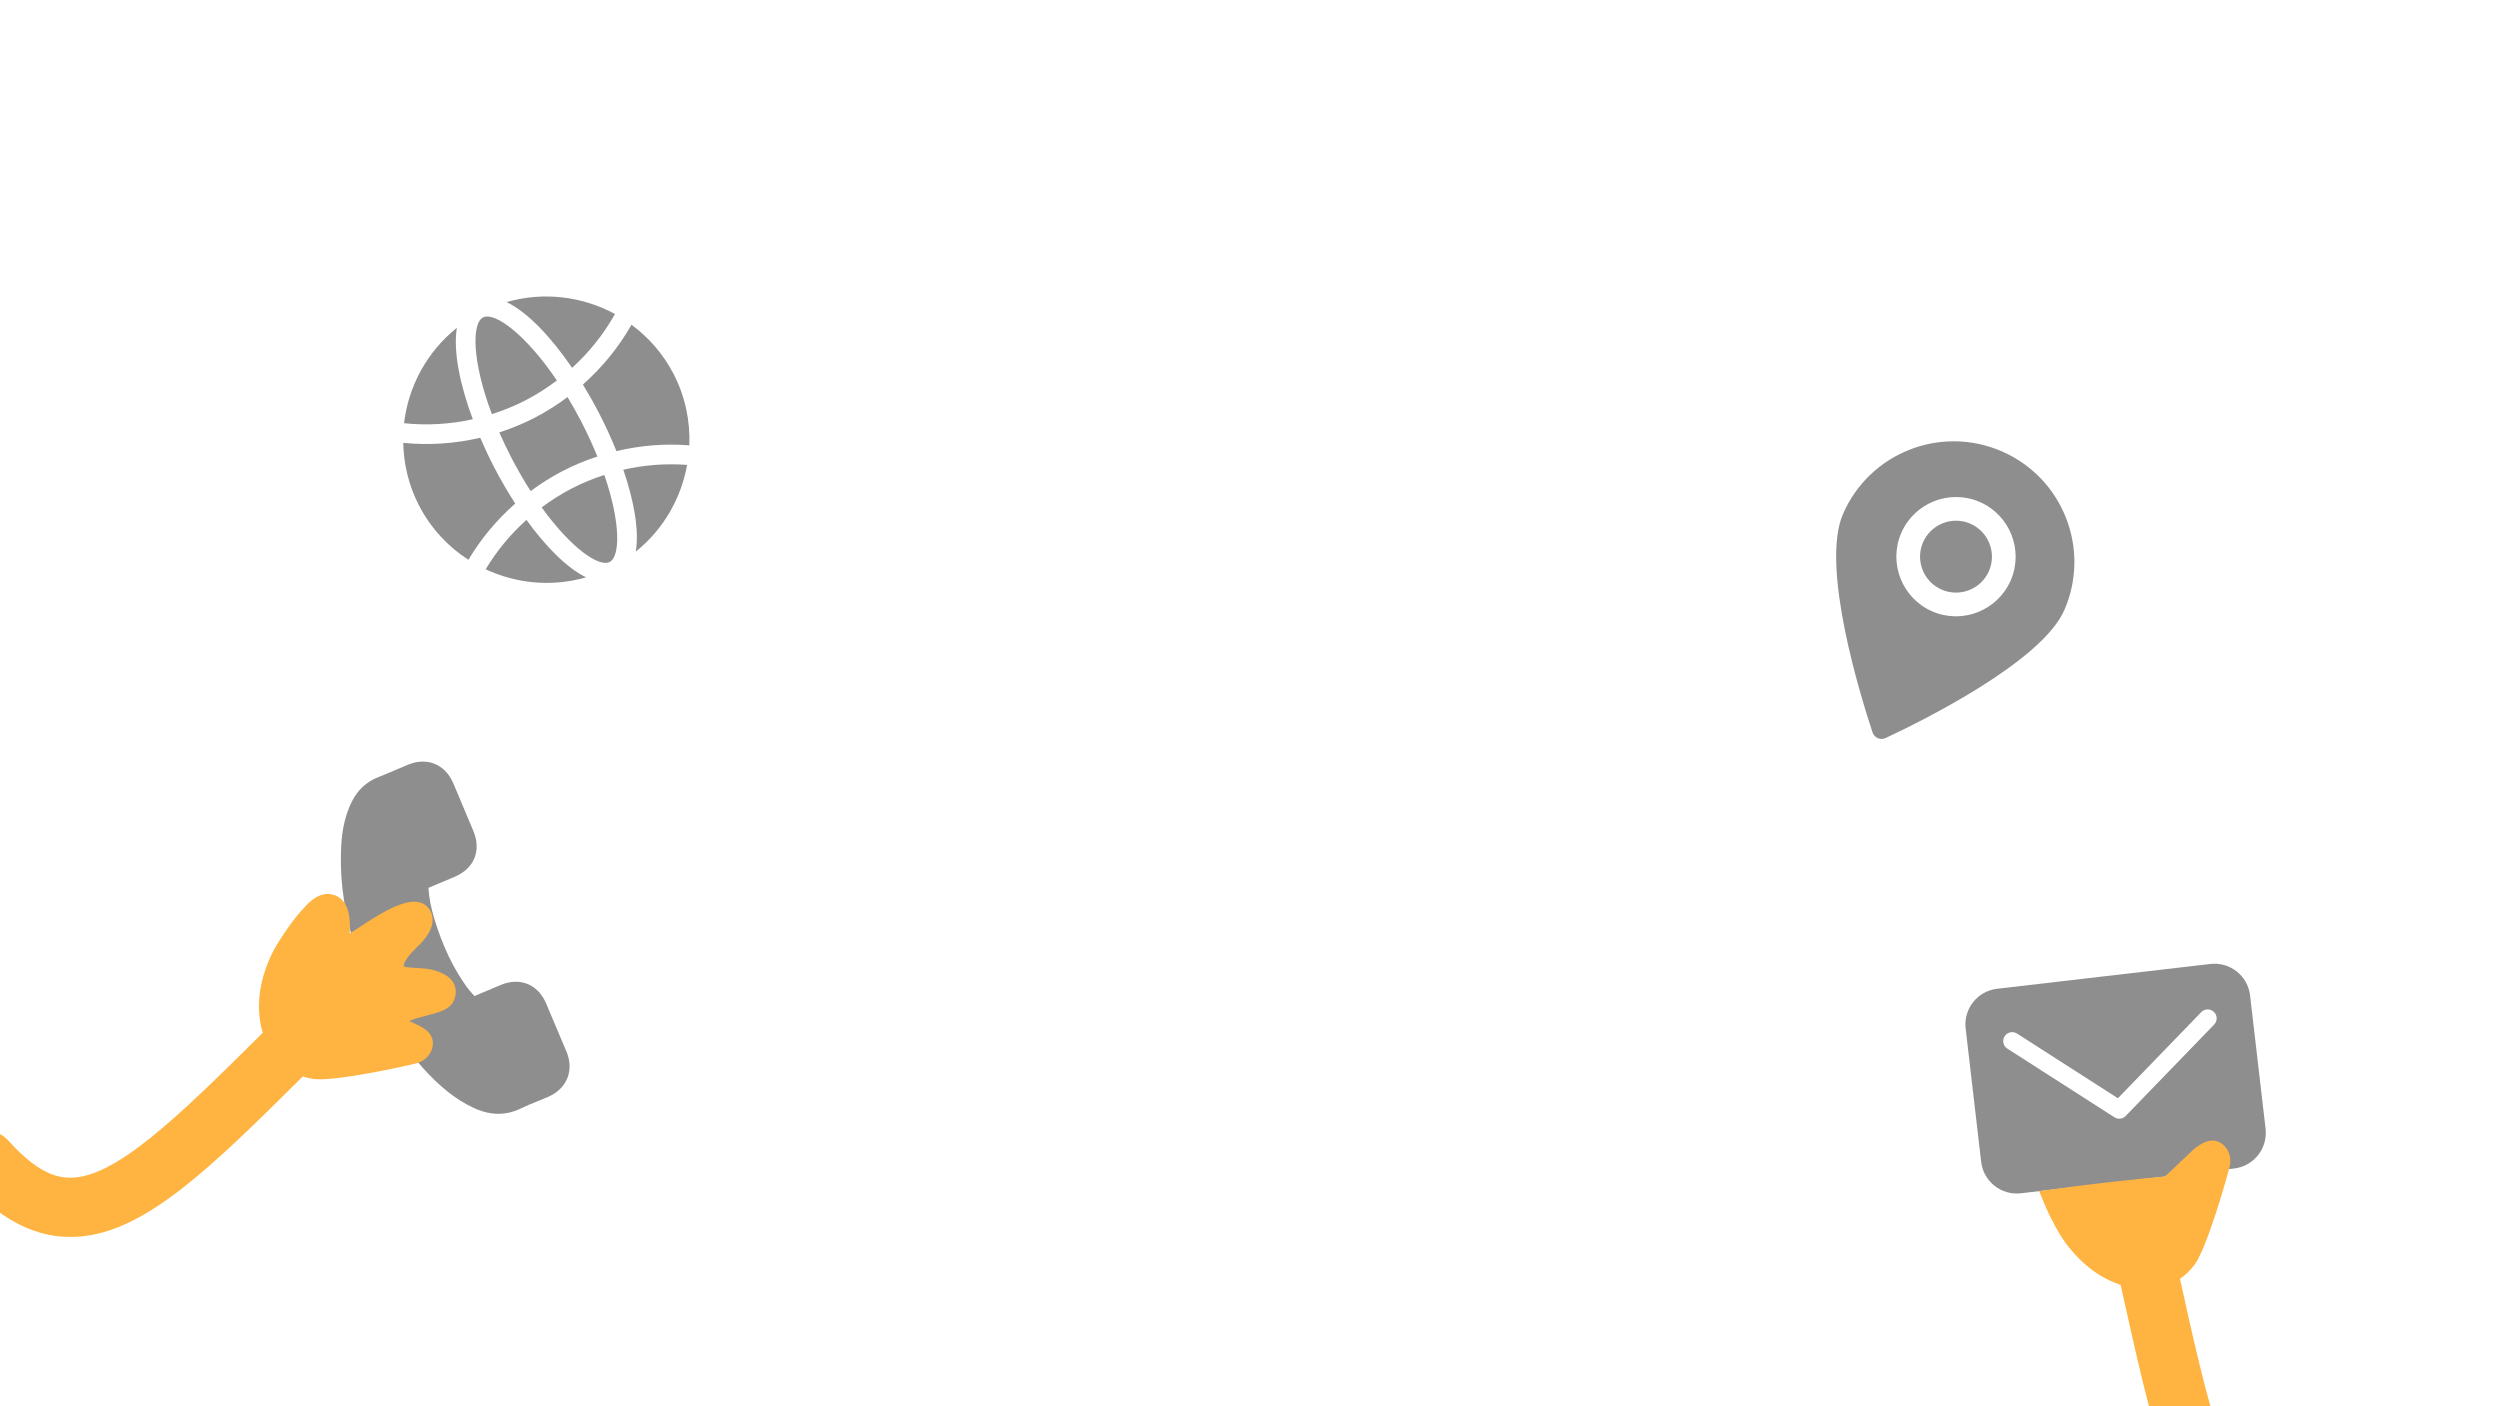 <?xml version="1.0" encoding="utf-8"?>
<!-- Generator: Adobe Illustrator 15.0.0, SVG Export Plug-In . SVG Version: 6.00 Build 0)  -->
<!DOCTYPE svg PUBLIC "-//W3C//DTD SVG 1.1//EN" "http://www.w3.org/Graphics/SVG/1.1/DTD/svg11.dtd">
<svg version="1.1" id="Calque_1" xmlns="http://www.w3.org/2000/svg" xmlns:xlink="http://www.w3.org/1999/xlink" x="0px" y="0px"
	 width="1920px" height="1080px" viewBox="0 0 1920 1080" enable-background="new 0 0 1920 1080" xml:space="preserve">
<g>
	<path fill="#8E8E8E" d="M484.984,249.392c-9.88,17.402-22.524,32.832-37.319,45.932c4.263,6.965,8.362,14.158,12.164,21.509
		c5.041,9.732,9.621,19.722,13.591,29.629c18.256-4.361,37.11-5.93,55.978-4.45c0.744-18.471-3.053-37.367-12.142-54.925
		C509.279,271.687,498.072,259.056,484.984,249.392L484.984,249.392z"/>
	<path fill="#8E8E8E" d="M403.867,307.312c8.428-4.371,16.344-9.478,23.824-15.127c-24.279-35.876-48.033-52.901-56.724-48.402
		c-8.7,4.507-8.495,33.729,6.792,74.27C386.691,315.208,395.432,311.679,403.867,307.312L403.867,307.312z"/>
	<path fill="#8E8E8E" d="M383.471,332.105c2.762,6.295,5.834,12.783,9.301,19.471c4.824,9.33,9.792,17.8,14.765,25.569
		c7.726-5.722,15.885-10.915,24.522-15.39c8.636-4.472,17.577-8.14,26.71-11.152c-3.469-8.547-7.526-17.49-12.352-26.817
		c-3.462-6.688-6.99-12.945-10.553-18.83c-7.876,5.87-16.209,11.193-25.051,15.775C401.974,325.311,392.816,329.056,383.471,332.105
		L383.471,332.105z"/>
	<path fill="#8E8E8E" d="M472.316,241.167c-25.021-13.605-54.957-17.344-83.254-9.175c16.23,7.864,34.17,26.852,50.294,50.511
		C452.415,270.615,463.579,256.752,472.316,241.167L472.316,241.167z"/>
	<path fill="#8E8E8E" d="M439.008,375.177c-8.119,4.201-15.77,9.103-23.017,14.508c22.675,31.441,44.084,46.118,52.231,41.899
		c8.147-4.223,8.515-30.183-4.103-66.83C455.544,367.546,447.119,370.971,439.008,375.177L439.008,375.177z"/>
	<path fill="#8E8E8E" d="M372.992,437.226c23.712,11.057,51.093,13.7,77.138,6.156c-14.735-7.14-30.881-23.443-45.815-44.113
		C392.087,410.256,381.508,423.008,372.992,437.226L372.992,437.226z"/>
	<path fill="#8E8E8E" d="M488.287,423.602c21.173-16.933,34.782-40.822,39.413-66.556c-16.497-1.242-32.982,0.041-48.997,3.69
		C486.956,384.851,490.966,407.44,488.287,423.602L488.287,423.602z"/>
	<path fill="#8E8E8E" d="M379.353,358.526c-3.805-7.349-7.32-14.839-10.542-22.344c-19.271,4.536-39.189,5.92-59.12,3.936
		c0.321,16.312,4.176,32.775,12.159,48.194c9.101,17.569,22.343,31.58,37.895,41.619c9.686-16.285,21.845-30.799,35.958-43.213
		C389.905,377.762,384.392,368.256,379.353,358.526L379.353,358.526z"/>
	<path fill="#8E8E8E" d="M350.891,251.756c-23.028,18.393-37.271,44.982-40.585,73.272c17.783,1.858,35.561,0.767,52.812-3.042
		C353.113,295.153,347.953,269.539,350.891,251.756L350.891,251.756z"/>
</g>
<g>
	<path fill="#8E8E8E" d="M1541.636,805.342c-3.195-2.045-4.125-6.311-2.08-9.496c2.051-3.2,6.303-4.128,9.5-2.081l77.49,49.695
		l64.035-66.149c2.639-2.725,6.98-2.798,9.707-0.152c2.738,2.634,2.807,6.992,0.156,9.719l-67.938,70.191
		c-1.135,1.182-2.605,1.863-4.145,2.047c-1.531,0.176-3.119-0.155-4.492-1.037L1541.636,805.342L1541.636,805.342z
		 M1533.751,759.369c-15.051,1.751-25.881,15.428-24.133,30.496l11.912,102.434c1.752,15.064,15.43,25.89,30.482,24.14
		l163.818-19.044c15.055-1.75,25.887-15.424,24.139-30.495l-11.916-102.432c-1.75-15.071-15.43-25.893-30.484-24.144
		L1533.751,759.369L1533.751,759.369z"/>
	<path fill="#FFB442" d="M1823.384,1179.377c-3.365-12.102-15.902-19.173-28.004-15.803c-32.229,8.985-46.508,3.692-54.445-1.072
		c-30.541-18.332-45.884-86.229-66.729-180.373c4.21-2.85,7.964-6.445,11.174-10.767c9.791-13.187,25.525-69.038,27.092-75.898
		c0.926-4.041,0.508-10.015-3.438-14.645c-0.867-1.015-1.863-1.915-2.975-2.67c-8.152-5.569-16.389,0.749-21.309,4.523
		c-1.004,0.764-20.926,20.082-22.127,20.873c-53.871,4.852-96.516,11.314-96.553,11.256c0,0,5.508,13.702,8.047,18.73
		c5.299,10.493,9.33,18.028,16.725,26.704c1.719,2.015,3.555,4.019,5.619,6.128c9.425,9.654,20.649,16.671,32.195,20.429
		c0.146,0.661,0.296,1.335,0.441,1.993c12.121,54.758,21.693,98.01,33.775,132.599c12.723,36.432,27.305,59.944,46.527,74.604
		c2.625,1.997,5.324,3.827,8.129,5.514c23.723,14.233,53.184,16.159,90.053,5.883
		C1819.679,1204.014,1826.759,1191.472,1823.384,1179.377z"/>
</g>
<g>
	<g>
		<path fill="#8E8E8E" d="M390.418,854.617c-8.75,1.825-17.601,0.535-27.061-3.946c-13.17-6.203-25.322-15.775-38.221-30.118
			c-23.223-25.837-40.518-55.988-51.399-89.619c-8.744-26.972-12.63-51.99-11.876-76.477c0.283-10.818,1.482-25.056,8.363-38.854
			c4.465-8.938,11.271-15.237,20.228-18.73c4.515-1.772,9.088-3.724,13.516-5.616c3.098-1.322,6.303-2.693,9.52-4.013
			c1.838-0.767,3.746-1.356,5.621-1.75c12.44-2.594,23.505,3.427,28.858,15.705c1.786,4.116,3.528,8.284,5.211,12.319
			c0.904,2.161,1.804,4.323,2.718,6.479c1.368,3.287,2.719,6.494,4.077,9.712c1.191,2.827,2.385,5.65,3.578,8.505
			c6.251,14.978,0.662,28.751-14.228,35.089l-3.291,1.409c-5.544,2.359-11.242,4.797-16.959,7.128
			c0.373,7.463,1.887,15.312,4.688,24.437c6.256,20.365,14.333,37.276,24.695,51.701c1.257,1.724,2.826,3.484,4.486,5.352
			c0.474,0.534,0.96,1.078,1.44,1.629c6.473-2.799,12.985-5.512,19.316-8.147l1.087-0.454c1.889-0.793,3.818-1.396,5.723-1.792
			c12.455-2.598,23.493,3.462,28.799,15.818c5.372,12.645,10.608,24.982,15.727,37.205c6.103,14.595,0.367,28.618-14.283,34.894
			c-2.477,1.058-4.969,2.067-7.376,3.042c-4.708,1.901-9.14,3.7-13.401,5.778C396.853,852.832,393.644,853.947,390.418,854.617z"/>
	</g>
	<path fill="#FFB442" d="M348.521,755.355c-3.371-6.54-11.047-9.147-16.53-10.536c-4.113-1.037-8.417-1.247-12.576-1.444
		c-2.964-0.143-7.796-0.373-9.446-1.15c-0.017-0.764,0.16-1.557,0.506-2.449c1.825-4.694,7.424-10.105,10.429-13.016l0.748-0.719
		c2.528-2.464,7.104-7.442,9.308-13.096c2.458-6.318,1.403-12.385-2.896-16.651c-7.555-7.52-20.4-1.919-25.883,0.471
		c-6.24,2.725-14.581,7.925-19.565,11.03l-0.7,0.437c-2.622,1.635-5.122,3.304-7.452,4.866c-1.827,1.223-3.999,2.673-5.918,3.849
		c0.765-10.872,0.002-27.119-13.678-30.034c-10.033-2.133-17.716,6.274-21.403,10.317l-0.747,0.812
		c-5.1,5.455-8.413,10.054-11.638,14.669c-6.726,9.64-11.451,16.76-15.584,27.386c-0.962,2.47-1.859,5.032-2.741,7.85
		c-4.865,15.53-5.098,31.537-0.989,45.238C135.806,858.801,87.697,905.478,52.897,904.472c-9.257-0.274-24.144-3.519-46.439-28.465
		c-8.37-9.362-22.743-10.166-32.111-1.798c-9.364,8.366-10.168,22.743-1.799,32.109c25.508,28.541,51.356,42.804,79.024,43.613
		c3.261,0.093,6.527,0.011,9.812-0.263c24.097-1.976,49.064-13.905,79.433-37.725c26.796-21.019,55.822-49.511,91.7-85.2
		c2.553,0.834,5.211,1.467,7.977,1.87c16.255,2.377,72.893-10.24,79.671-12.117c3.996-1.095,9.059-4.294,11.27-9.964
		c0.482-1.244,0.803-2.553,0.942-3.885c1.04-9.823-8.426-14.076-14.083-16.618c-1.146-0.52-2.763-1.242-4.028-1.924
		c3.142-1.514,9.13-3.048,12.7-3.967c9.8-2.517,18.264-4.682,21.347-11.24c0.208-0.443,0.398-0.884,0.563-1.308
		C350.988,762.156,349.851,757.937,348.521,755.355z"/>
</g>
<path fill="#8E8E8E" d="M1513.132,402.154c-13.979-6.024-30.255,0.454-36.283,14.447c-6.019,13.968,0.451,30.246,14.432,36.269
	c13.986,6.026,30.266-0.449,36.285-14.417C1533.594,424.46,1527.118,408.181,1513.132,402.154L1513.132,402.154z"/>
<path fill="#8E8E8E" d="M1484.076,469.59c-23.191-9.993-33.938-37-23.945-60.192c9.996-23.205,37.006-33.942,60.199-23.949
	c23.203,9.998,33.946,37,23.947,60.206C1534.285,468.846,1507.281,479.587,1484.076,469.59L1484.076,469.59z M1537.114,346.51
	c-47.001-20.251-101.514,1.428-121.761,48.421c-17.267,40.074,13.367,139.236,22.769,167.58c1.378,4.135,6.039,6.145,9.996,4.309
	c27.061-12.635,120.164-58.484,137.431-98.557C1605.796,421.269,1584.107,366.758,1537.114,346.51L1537.114,346.51z"/>
</svg>
